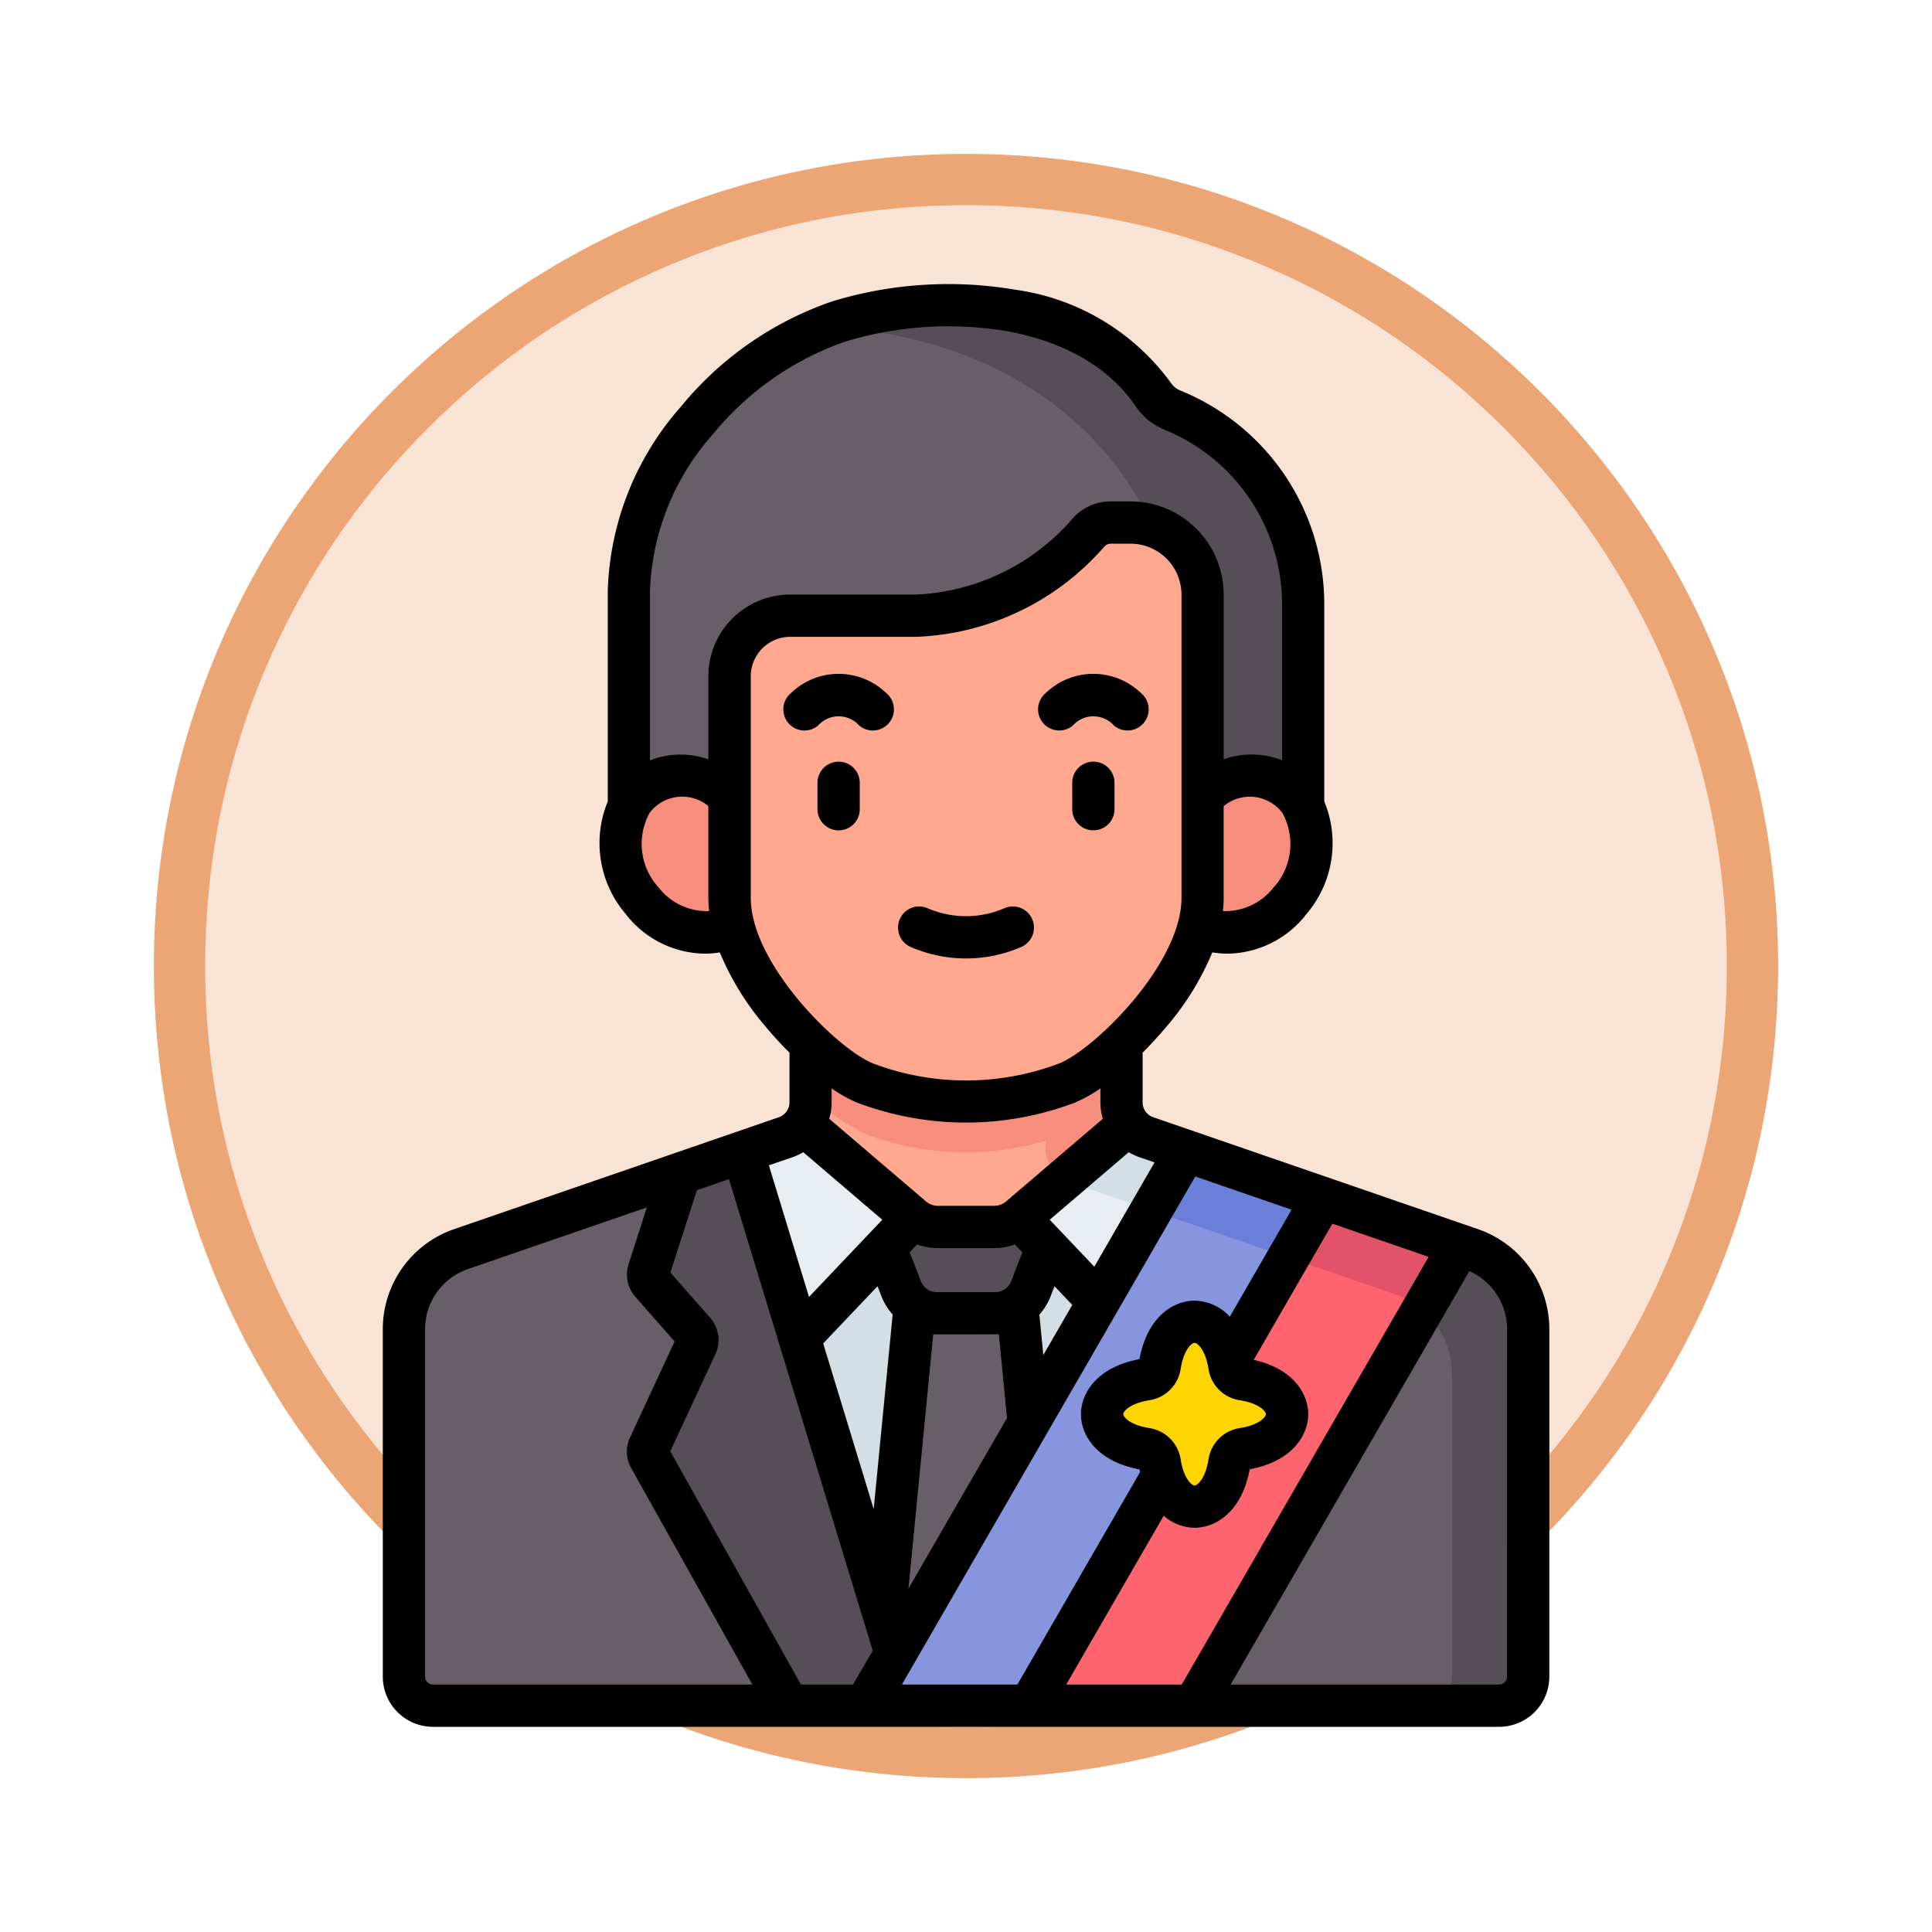 <svg xmlns="http://www.w3.org/2000/svg" xmlns:xlink="http://www.w3.org/1999/xlink" width="113" height="113" viewBox="0 0 113 113">
  <defs>
    <filter id="Trazado_982547" x="0" y="0" width="113" height="113" filterUnits="userSpaceOnUse">
      <feOffset dy="3" input="SourceAlpha"/>
      <feGaussianBlur stdDeviation="3" result="blur"/>
      <feFlood flood-opacity="0.161"/>
      <feComposite operator="in" in2="blur"/>
      <feComposite in="SourceGraphic"/>
    </filter>
  </defs>
  <g id="Grupo_1224481" data-name="Grupo 1224481" transform="translate(-324 -5204.238)">
    <g id="Grupo_1223642" data-name="Grupo 1223642" transform="translate(-0.999 4033.138)">
      <g id="Grupo_1211239" data-name="Grupo 1211239" transform="translate(-0.001 -10382)">
        <g id="Grupo_1210099" data-name="Grupo 1210099" transform="translate(0 4024.292)">
          <g id="Grupo_1208705" data-name="Grupo 1208705" transform="translate(-1.454 3213.429)">
            <g id="Grupo_1148633" data-name="Grupo 1148633" transform="translate(71.408 600.047)">
              <g id="Grupo_1148525" data-name="Grupo 1148525" transform="translate(264.046 3721.333)">
                <g transform="matrix(1, 0, 0, 1, -9, -6)" filter="url(#Trazado_982547)">
                  <g id="Trazado_982547-2" data-name="Trazado 982547" transform="translate(9 6)" fill="#f9e3d4">
                    <path d="M 47.5 93.5 C 41.289 93.5 35.265 92.284 29.595 89.886 C 24.118 87.569 19.198 84.252 14.973 80.027 C 10.748 75.802 7.431 70.882 5.114 65.405 C 2.716 59.735 1.5 53.711 1.5 47.5 C 1.5 41.289 2.716 35.265 5.114 29.595 C 7.431 24.118 10.748 19.198 14.973 14.973 C 19.198 10.748 24.118 7.431 29.595 5.114 C 35.265 2.716 41.289 1.5 47.5 1.5 C 53.711 1.5 59.735 2.716 65.405 5.114 C 70.882 7.431 75.802 10.748 80.027 14.973 C 84.252 19.198 87.569 24.118 89.886 29.595 C 92.284 35.265 93.5 41.289 93.5 47.5 C 93.5 53.711 92.284 59.735 89.886 65.405 C 87.569 70.882 84.252 75.802 80.027 80.027 C 75.802 84.252 70.882 87.569 65.405 89.886 C 59.735 92.284 53.711 93.5 47.5 93.5 Z" stroke="none"/>
                    <path d="M 47.5 3 C 41.491 3 35.664 4.176 30.18 6.496 C 24.881 8.737 20.122 11.946 16.034 16.034 C 11.946 20.122 8.737 24.881 6.496 30.18 C 4.176 35.664 3 41.491 3 47.5 C 3 53.509 4.176 59.336 6.496 64.82 C 8.737 70.119 11.946 74.878 16.034 78.966 C 20.122 83.054 24.881 86.263 30.18 88.504 C 35.664 90.824 41.491 92 47.5 92 C 53.509 92 59.336 90.824 64.82 88.504 C 70.119 86.263 74.878 83.054 78.966 78.966 C 83.054 74.878 86.263 70.119 88.504 64.82 C 90.824 59.336 92 53.509 92 47.5 C 92 41.491 90.824 35.664 88.504 30.18 C 86.263 24.881 83.054 20.122 78.966 16.034 C 74.878 11.946 70.119 8.737 64.82 6.496 C 59.336 4.176 53.509 3 47.5 3 M 47.5 0 C 73.734 0 95 21.266 95 47.5 C 95 73.734 73.734 95 47.5 95 C 21.266 95 0 73.734 0 47.5 C 0 21.266 21.266 0 47.5 0 Z" stroke="none" fill="#eca675"/>
                  </g>
                </g>
              </g>
            </g>
          </g>
        </g>
      </g>
    </g>
    <g id="presidente_1_" data-name="presidente (1)" transform="translate(297.361 5220.849)">
      <g id="Grupo_1224479" data-name="Grupo 1224479" transform="translate(50.262 1.236)">
        <path id="Trazado_1172323" data-name="Trazado 1172323" d="M56.529,250.587V270.9a1.7,1.7,0,0,0,1.7,1.7h62.348a1.7,1.7,0,0,0,1.7-1.7V250.587a4.95,4.95,0,0,0-3.338-4.682L99.955,239.36a2.157,2.157,0,0,1-1.454-2.039V226.843H80.312v10.478a2.157,2.157,0,0,1-1.454,2.039L59.867,245.9a4.95,4.95,0,0,0-3.338,4.682Z" transform="translate(-56.529 -190.69)" fill="#685e68"/>
        <path id="Trazado_1172324" data-name="Trazado 1172324" d="M309.07,245.9l-18.991-6.544a2.157,2.157,0,0,1-1.454-2.039V226.842h-4.45v13.115A2.157,2.157,0,0,0,285.629,242l18.991,6.544a4.95,4.95,0,0,1,3.338,4.682V270.9a1.7,1.7,0,0,1-1.7,1.7h4.45a1.7,1.7,0,0,0,1.7-1.7V250.586A4.951,4.951,0,0,0,309.07,245.9Z" transform="translate(-246.654 -190.69)" fill="#554e56"/>
        <path id="Trazado_1172325" data-name="Trazado 1172325" d="M143.268,314.223l8.121,14.5h20.765l8.121-14.5a.725.725,0,0,0,.025-.659l-2.75-5.924a.727.727,0,0,1,.114-.785l2.519-2.863a.718.718,0,0,0,.146-.7l-1.828-5.684-6.182-2.129a2.154,2.154,0,0,1-1.368-1.442H152.591a2.154,2.154,0,0,1-1.368,1.442l-6.182,2.129-1.828,5.684a.718.718,0,0,0,.146.7l2.519,2.863a.727.727,0,0,1,.114.785l-2.75,5.924A.725.725,0,0,0,143.268,314.223Z" transform="translate(-128.894 -246.81)" fill="#554e56"/>
        <path id="Trazado_1172326" data-name="Trazado 1172326" d="M176.773,296.344l9.368,30.732h7.38l9.368-30.732-2.51-.865a2.154,2.154,0,0,1-1.368-1.442H180.651a2.154,2.154,0,0,1-1.368,1.442Z" transform="translate(-156.954 -246.81)" fill="#d3dee5"/>
        <path id="Trazado_1172327" data-name="Trazado 1172327" d="M227.055,346.894l1.586,5.2h6.369l1.586-5.2-2.423-24.875h-4.695Z" transform="translate(-198.949 -270.179)" fill="#685e68"/>
        <path id="Trazado_1172328" data-name="Trazado 1172328" d="M218.875,320.116l2.33,6.015a2.226,2.226,0,0,0,2.076,1.422h3.426a2.227,2.227,0,0,0,2.076-1.422l2.33-6.015Z" transform="translate(-192.117 -268.59)" fill="#554e56"/>
        <path id="Trazado_1172329" data-name="Trazado 1172329" d="M176.773,296.344l2.51-.865a2.156,2.156,0,0,0,1.368-1.442h18.361a2.157,2.157,0,0,0,1.368,1.442l2.51.865-3.313,10.867-8.437-8.889h-2.617l-8.437,8.889Z" transform="translate(-156.954 -246.81)" fill="#e8edf2"/>
        <path id="Trazado_1172330" data-name="Trazado 1172330" d="M292.589,296.345l-2.51-.865a2.157,2.157,0,0,1-1.368-1.442h-4.537v2.04a2.157,2.157,0,0,0,1.454,2.039l5.81,2Z" transform="translate(-246.653 -246.811)" fill="#d3dee5"/>
        <path id="Trazado_1172331" data-name="Trazado 1172331" d="M198.236,238.607l6.375,5.447a2.324,2.324,0,0,0,1.507.555H209.4a2.323,2.323,0,0,0,1.507-.555l6.375-5.447a2.146,2.146,0,0,1-.427-1.287V226.842H198.663V237.32A2.146,2.146,0,0,1,198.236,238.607Z" transform="translate(-174.88 -190.69)" fill="#ffa78f"/>
        <path id="Trazado_1172332" data-name="Trazado 1172332" d="M288.624,237.32V226.842h-4.45v13.115a2.157,2.157,0,0,0,1.1,1.878l3.779-3.228A2.144,2.144,0,0,1,288.624,237.32Z" transform="translate(-246.653 -190.69)" fill="#f78d7c"/>
        <path id="Trazado_1172333" data-name="Trazado 1172333" d="M215.827,239.156a11.712,11.712,0,0,0,3.187-2.3V226.843H200.826V236.86a11.712,11.712,0,0,0,3.187,2.3A16.692,16.692,0,0,0,215.827,239.156Z" transform="translate(-177.043 -190.69)" fill="#f78d7c"/>
        <path id="Trazado_1172334" data-name="Trazado 1172334" d="M168.151,13.65a2.5,2.5,0,0,1-1.121-.907c-3.764-5.551-12.288-6.164-18.4-4.283-5.722,1.759-12.271,8.391-12.271,15.745V39.6H175.8V25.036a12.3,12.3,0,0,0-7.644-11.386Z" transform="translate(-123.198 -7.5)" fill="#685e68"/>
        <path id="Trazado_1172335" data-name="Trazado 1172335" d="M226.011,39.6h7.222V25.036a12.3,12.3,0,0,0-7.644-11.386,2.5,2.5,0,0,1-1.121-.907c-3.764-5.551-12.288-6.164-18.4-4.283-.31.1-.622.208-.936.331,11.072.337,24.739,7.8,20.884,29.911Z" transform="translate(-180.635 -7.5)" fill="#554e56"/>
        <g id="Grupo_1224478" data-name="Grupo 1224478" transform="translate(12.649 27.529)">
          <path id="Trazado_1172336" data-name="Trazado 1172336" d="M141.016,178.194c-.759-3.737-5.225-4.9-7.048-2.19-2.487,3.7,2.123,10.077,7.048,6.758Z" transform="translate(-133.272 -174.521)" fill="#f78d7c"/>
          <path id="Trazado_1172337" data-name="Trazado 1172337" d="M331.831,178.194c.759-3.737,5.211-4.9,7.034-2.19,2.487,3.7-2.109,10.077-7.034,6.758Z" transform="translate(-299.104 -174.521)" fill="#f78d7c"/>
        </g>
        <path id="Trazado_1172338" data-name="Trazado 1172338" d="M195.526,84.659a4.216,4.216,0,0,1,4.216,4.216v17.741c0,4.489-5.508,9.852-7.925,10.824a16.691,16.691,0,0,1-11.814,0c-2.417-.972-7.925-6.336-7.925-10.824V93.65a3.542,3.542,0,0,1,3.542-3.542h7.374a14.09,14.09,0,0,0,10.022-4.8,1.75,1.75,0,0,1,1.365-.65h1.147Z" transform="translate(-153.032 -71.941)" fill="#ffa78f"/>
        <path id="Trazado_1172339" data-name="Trazado 1172339" d="M220.246,340.046H239.47l15.548-26.93-16.032-5.525Z" transform="translate(-193.262 -258.129)" fill="#fe646f"/>
        <path id="Trazado_1172340" data-name="Trazado 1172340" d="M321.758,311.07l14.25,4.911a4.935,4.935,0,0,1,1.6.92l2.185-3.785-16.032-5.525Z" transform="translate(-278.042 -258.129)" fill="#e25269"/>
        <path id="Trazado_1172341" data-name="Trazado 1172341" d="M220.246,340.046h9.612L247,310.353l-8.015-2.762Z" transform="translate(-193.262 -258.129)" fill="#8795de"/>
        <path id="Trazado_1172342" data-name="Trazado 1172342" d="M321.758,311.07l8.015,2.762,2.008-3.478-8.015-2.762Z" transform="translate(-278.042 -258.129)" fill="#6c7fd8"/>
        <path id="Trazado_1172343" data-name="Trazado 1172343" d="M307.668,370.83c.545-3.443,3.53-3.443,4.075,0a.947.947,0,0,0,.788.788c3.443.545,3.443,3.53,0,4.075a.947.947,0,0,0-.788.788c-.545,3.443-3.53,3.443-4.075,0a.947.947,0,0,0-.788-.788c-3.443-.545-3.443-3.53,0-4.075A.947.947,0,0,0,307.668,370.83Z" transform="translate(-263.46 -308.789)" fill="#fed402"/>
      </g>
      <g id="Grupo_1224480" data-name="Grupo 1224480" transform="translate(49.025 0)">
        <path id="Trazado_1172344" data-name="Trazado 1172344" d="M113.082,55.28,94.089,48.734a.919.919,0,0,1-.62-.87V44.958c.483-.481.956-1,1.4-1.529a16.189,16.189,0,0,0,2.677-4.337,5.62,5.62,0,0,0,.9.075,5.922,5.922,0,0,0,4.618-2.333,6.373,6.373,0,0,0,1.03-6.569v-11.5a13.493,13.493,0,0,0-8.409-12.53,1.269,1.269,0,0,1-.567-.457A13.535,13.535,0,0,0,86,.331a23.318,23.318,0,0,0-10.67.68,19.684,19.684,0,0,0-8.863,6.161,17.02,17.02,0,0,0-4.28,10.767V30.266a6.372,6.372,0,0,0,1.028,6.556,5.936,5.936,0,0,0,4.633,2.345,5.645,5.645,0,0,0,.891-.073,16.194,16.194,0,0,0,2.676,4.335c.443.534.915,1.048,1.4,1.529v2.906a.919.919,0,0,1-.622.87L53.2,55.28a6.188,6.188,0,0,0-4.172,5.852V81.45a2.942,2.942,0,0,0,2.939,2.939h62.351a2.942,2.942,0,0,0,2.939-2.939V61.132A6.189,6.189,0,0,0,113.082,55.28ZM89,81.916l5.7-9.87a2.812,2.812,0,0,0,1.811.7c1.206,0,2.752-.9,3.223-3.421,2.52-.471,3.421-2.017,3.421-3.223,0-1.168-.846-2.656-3.189-3.176l4.6-7.967L110.2,56.9,95.756,81.916Zm-9.611,0L96.548,52.2l5.634,1.942L98.569,60.4a2.872,2.872,0,0,0-2.062-.937c-1.206,0-2.752.9-3.223,3.421-2.52.471-3.421,2.017-3.421,3.223s.9,2.752,3.421,3.223c.01.056.022.11.033.164L86.144,81.916Zm-5.906,0-7.64-13.643,2.641-5.688a1.962,1.962,0,0,0-.308-2.12l-2.327-2.646L67.4,53l1.875-.646,8.408,27.575-1.147,1.986H73.481Zm6.29-5.609,1.449-14.88c.069,0,.137.008.206.008,0,0,3.563,0,3.632-.008l.477,4.9ZM87.66,62.644l-.23-2.366a3.42,3.42,0,0,0,.651-1.055l.235-.605,1.038,1.094ZM86,56.174l.436.459-.657,1.7a1,1,0,0,1-.924.632H81.427a1,1,0,0,1-.924-.633l-.657-1.7.435-.459a3.559,3.559,0,0,0,1.219.216h3.278A3.559,3.559,0,0,0,86,56.174Zm-8.035,2.443.234.6a3.425,3.425,0,0,0,.651,1.055L77.74,71.654l-2.954-9.69ZM95.691,68.734a2.178,2.178,0,0,0-1.816-1.816c-1.175-.186-1.539-.664-1.539-.817s.365-.63,1.539-.817a2.178,2.178,0,0,0,1.816-1.816c.186-1.175.664-1.539.817-1.539s.63.365.817,1.539a2.178,2.178,0,0,0,1.816,1.816c1.175.186,1.539.664,1.539.817s-.365.63-1.539.817a2.178,2.178,0,0,0-1.816,1.816c-.186,1.175-.664,1.539-.817,1.539S95.877,69.909,95.691,68.734ZM94.167,51.376l-3.523,6.1L88.035,54.73l4.623-3.95a3.365,3.365,0,0,0,.627.292Zm6.975-16.1a3.57,3.57,0,0,1-2.977,1.4,7.115,7.115,0,0,0,.044-.773V30.541a2.388,2.388,0,0,1,3.439.4,3.78,3.78,0,0,1-.506,4.344ZM68.355,8.763a17.408,17.408,0,0,1,7.7-5.389,20.774,20.774,0,0,1,9.5-.611c2.358.429,5.576,1.541,7.518,4.4a3.716,3.716,0,0,0,1.677,1.359,11.03,11.03,0,0,1,6.875,10.242v9.092a4.922,4.922,0,0,0-3.415-.058V18.167a5.458,5.458,0,0,0-5.452-5.452H91.609a2.973,2.973,0,0,0-2.328,1.111,12.852,12.852,0,0,1-9.059,4.339H72.848a4.783,4.783,0,0,0-4.778,4.778V27.8a4.94,4.94,0,0,0-3.415.06V17.938a14.559,14.559,0,0,1,3.7-9.175ZM65.137,35.271a3.777,3.777,0,0,1-.506-4.335,2.391,2.391,0,0,1,3.439-.4v5.368a7.1,7.1,0,0,0,.044.774,3.587,3.587,0,0,1-2.977-1.411Zm5.6,2,0-.013a5.406,5.406,0,0,1-.187-1.351V22.943a2.308,2.308,0,0,1,2.306-2.306h7.374a15.34,15.34,0,0,0,10.985-5.261.511.511,0,0,1,.4-.188h1.147a2.983,2.983,0,0,1,2.98,2.98V35.909c0,3.859-5.077,8.844-7.15,9.678a15.38,15.38,0,0,1-10.893,0c-1.836-.738-6.023-4.73-6.96-8.314ZM76.771,47.88a17.982,17.982,0,0,0,12.736,0A8.028,8.028,0,0,0,91,47.045v.819a3.384,3.384,0,0,0,.141.962l-5.656,4.832a1.084,1.084,0,0,1-.7.259H81.5a1.084,1.084,0,0,1-.7-.259L75.14,48.827a3.384,3.384,0,0,0,.141-.962v-.819A8.03,8.03,0,0,0,76.771,47.88Zm-3.78,3.193a3.377,3.377,0,0,0,.629-.293l4.623,3.95-4.287,4.516-2.347-7.7ZM51.5,81.45V61.132A3.716,3.716,0,0,1,54,57.618l10.474-3.61-1.07,3.326a1.961,1.961,0,0,0,.393,1.9l2.3,2.614-2.611,5.624a1.965,1.965,0,0,0,.069,1.781l7.091,12.664H51.964A.467.467,0,0,1,51.5,81.45Zm63.284,0a.467.467,0,0,1-.466.466h-15.7l13.961-24.182a3.716,3.716,0,0,1,2.208,3.4Z" transform="translate(-49.025 0)"/>
        <path id="Trazado_1172345" data-name="Trazado 1172345" d="M204.538,173.514a1.236,1.236,0,0,0,1.236-1.236v-1.546a1.236,1.236,0,1,0-2.472,0v1.546A1.236,1.236,0,0,0,204.538,173.514Z" transform="translate(-177.874 -141.558)"/>
        <path id="Trazado_1172346" data-name="Trazado 1172346" d="M195.621,141.378a1.236,1.236,0,1,0,1.584-1.9,4.018,4.018,0,0,0-5.579,0,1.236,1.236,0,1,0,1.584,1.9A1.609,1.609,0,0,1,195.621,141.378Z" transform="translate(-167.751 -115.55)"/>
        <path id="Trazado_1172347" data-name="Trazado 1172347" d="M294.934,169.494a1.236,1.236,0,0,0-1.236,1.236v1.546a1.236,1.236,0,0,0,2.472,0V170.73A1.236,1.236,0,0,0,294.934,169.494Z" transform="translate(-253.37 -141.558)"/>
        <path id="Trazado_1172348" data-name="Trazado 1172348" d="M283.608,141.379a1.609,1.609,0,0,1,2.41,0,1.236,1.236,0,1,0,1.584-1.9,4.018,4.018,0,0,0-5.579,0,1.236,1.236,0,1,0,1.585,1.9Z" transform="translate(-243.249 -115.551)"/>
        <path id="Trazado_1172349" data-name="Trazado 1172349" d="M232.527,223.211a8.12,8.12,0,0,0,6.468,0,1.236,1.236,0,0,0-.952-2.281,5.656,5.656,0,0,1-4.563,0,1.236,1.236,0,0,0-.952,2.281Z" transform="translate(-201.647 -184.435)"/>
      </g>
    </g>
  </g>
</svg>
